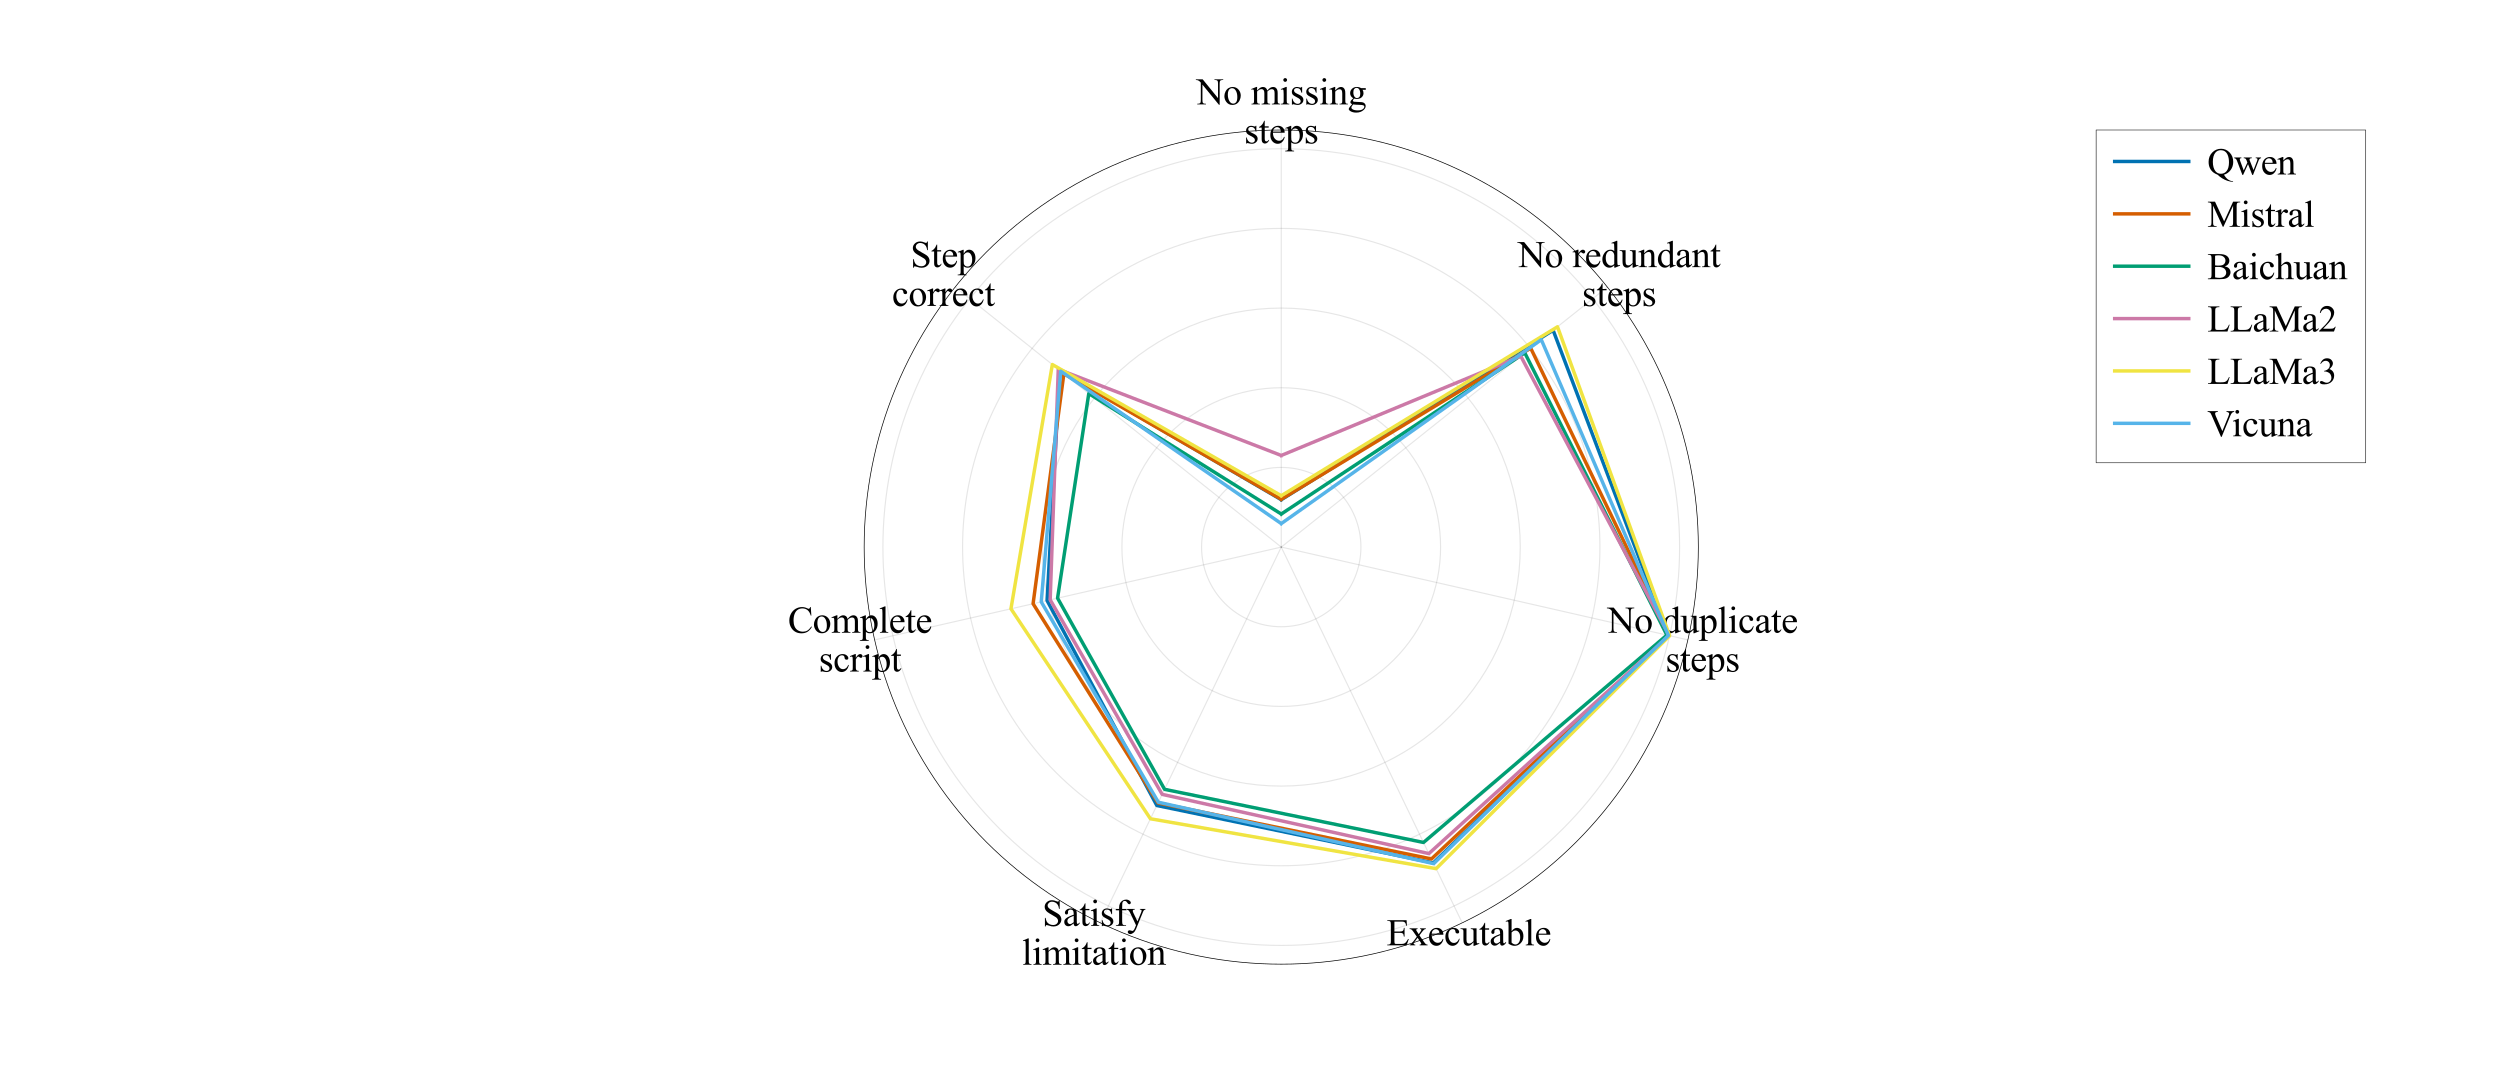 <?xml version="1.0" encoding="utf-8" standalone="no"?>
<!DOCTYPE svg PUBLIC "-//W3C//DTD SVG 1.1//EN"
  "http://www.w3.org/Graphics/SVG/1.1/DTD/svg11.dtd">
<svg height="936pt" version="1.1" viewBox="0 0 2160 936" width="2160pt" xmlns="http://www.w3.org/2000/svg" xmlns:xlink="http://www.w3.org/1999/xlink">
 <defs>
  <style type="text/css">*{stroke-linecap:butt;stroke-linejoin:round;}</style>
 </defs>
 <g id="figure_1">
  <g id="patch_1">
   <path d="M 0 936 
L 2160 936 
L 2160 0 
L 0 0 
z
" style="fill:#ffffff;"/>
  </g>
  <g id="axes_1">
   <g id="patch_2">
    <path d="M 1467.36 472.68 
C 1467.36 425.358 1458.039 378.496 1439.929 334.776 
C 1421.82 291.056 1395.275 251.329 1361.813 217.867 
C 1328.351 184.405 1288.624 157.86 1244.904 139.751 
C 1201.184 121.641 1154.322 112.32 1107 112.32 
C 1059.678 112.32 1012.816 121.641 969.096 139.751 
C 925.376 157.86 885.649 184.405 852.187 217.867 
C 818.725 251.329 792.18 291.056 774.071 334.776 
C 755.961 378.496 746.64 425.358 746.64 472.68 
C 746.64 520.002 755.961 566.864 774.071 610.584 
C 792.18 654.304 818.725 694.031 852.187 727.493 
C 885.649 760.955 925.376 787.5 969.096 805.609 
C 1012.816 823.719 1059.678 833.04 1107 833.04 
C 1154.322 833.04 1201.184 823.719 1244.904 805.609 
C 1288.624 787.5 1328.351 760.955 1361.813 727.493 
C 1395.275 694.031 1421.82 654.304 1439.929 610.584 
C 1458.039 566.864 1467.36 520.002 1467.36 472.68 
M 1107 472.68 
C 1107 472.68 1107 472.68 1107 472.68 
C 1107 472.68 1107 472.68 1107 472.68 
C 1107 472.68 1107 472.68 1107 472.68 
C 1107 472.68 1107 472.68 1107 472.68 
C 1107 472.68 1107 472.68 1107 472.68 
C 1107 472.68 1107 472.68 1107 472.68 
C 1107 472.68 1107 472.68 1107 472.68 
C 1107 472.68 1107 472.68 1107 472.68 
C 1107 472.68 1107 472.68 1107 472.68 
C 1107 472.68 1107 472.68 1107 472.68 
C 1107 472.68 1107 472.68 1107 472.68 
C 1107 472.68 1107 472.68 1107 472.68 
C 1107 472.68 1107 472.68 1107 472.68 
C 1107 472.68 1107 472.68 1107 472.68 
C 1107 472.68 1107 472.68 1107 472.68 
C 1107 472.68 1107 472.68 1107 472.68 
M 1467.36 472.68 
z
" style="fill:#ffffff;"/>
   </g>
   <g id="matplotlib.axis_1">
    <g id="xtick_1">
     <g id="line2d_1">
      <path clip-path="url(#p779f20e48f)" d="M 1107 472.68 
L 1107 112.32 
" style="fill:none;stroke:#000000;stroke-linecap:square;stroke-opacity:0.1;"/>
     </g>
     <g id="text_1">
      <!-- No missing -->
      <g transform="translate(1033.655 90.223)scale(0.32 -0.32)">
       <defs>
        <path d="M -84 4238 
L 1066 4238 
L 3656 1059 
L 3656 3503 
Q 3656 3894 3569 3991 
Q 3453 4122 3203 4122 
L 3056 4122 
L 3056 4238 
L 4531 4238 
L 4531 4122 
L 4381 4122 
Q 4113 4122 4000 3959 
Q 3931 3859 3931 3503 
L 3931 -69 
L 3819 -69 
L 1025 3344 
L 1025 734 
Q 1025 344 1109 247 
Q 1228 116 1475 116 
L 1625 116 
L 1625 0 
L 150 0 
L 150 116 
L 297 116 
Q 569 116 681 278 
Q 750 378 750 734 
L 750 3681 
Q 566 3897 470 3965 
Q 375 4034 191 4094 
Q 100 4122 -84 4122 
L -84 4238 
z
" id="TimesNewRomanPSMT-4e" transform="scale(0.016)"/>
        <path d="M 1600 2947 
Q 2250 2947 2644 2453 
Q 2978 2031 2978 1484 
Q 2978 1100 2793 706 
Q 2609 313 2286 112 
Q 1963 -88 1566 -88 
Q 919 -88 538 428 
Q 216 863 216 1403 
Q 216 1797 411 2186 
Q 606 2575 925 2761 
Q 1244 2947 1600 2947 
z
M 1503 2744 
Q 1338 2744 1170 2645 
Q 1003 2547 900 2300 
Q 797 2053 797 1666 
Q 797 1041 1045 587 
Q 1294 134 1700 134 
Q 2003 134 2200 384 
Q 2397 634 2397 1244 
Q 2397 2006 2069 2444 
Q 1847 2744 1503 2744 
z
" id="TimesNewRomanPSMT-6f" transform="scale(0.016)"/>
        <path id="TimesNewRomanPSMT-20" transform="scale(0.016)"/>
        <path d="M 1050 2338 
Q 1363 2650 1419 2697 
Q 1559 2816 1721 2881 
Q 1884 2947 2044 2947 
Q 2313 2947 2506 2790 
Q 2700 2634 2766 2338 
Q 3088 2713 3309 2830 
Q 3531 2947 3766 2947 
Q 3994 2947 4170 2830 
Q 4347 2713 4450 2447 
Q 4519 2266 4519 1878 
L 4519 647 
Q 4519 378 4559 278 
Q 4591 209 4675 161 
Q 4759 113 4950 113 
L 4950 0 
L 3538 0 
L 3538 113 
L 3597 113 
Q 3781 113 3884 184 
Q 3956 234 3988 344 
Q 4000 397 4000 647 
L 4000 1878 
Q 4000 2228 3916 2372 
Q 3794 2572 3525 2572 
Q 3359 2572 3192 2489 
Q 3025 2406 2788 2181 
L 2781 2147 
L 2788 2013 
L 2788 647 
Q 2788 353 2820 281 
Q 2853 209 2943 161 
Q 3034 113 3253 113 
L 3253 0 
L 1806 0 
L 1806 113 
Q 2044 113 2133 169 
Q 2222 225 2256 338 
Q 2272 391 2272 647 
L 2272 1878 
Q 2272 2228 2169 2381 
Q 2031 2581 1784 2581 
Q 1616 2581 1450 2491 
Q 1191 2353 1050 2181 
L 1050 647 
Q 1050 366 1089 281 
Q 1128 197 1204 155 
Q 1281 113 1516 113 
L 1516 0 
L 100 0 
L 100 113 
Q 297 113 375 155 
Q 453 197 493 289 
Q 534 381 534 647 
L 534 1741 
Q 534 2213 506 2350 
Q 484 2453 437 2492 
Q 391 2531 309 2531 
Q 222 2531 100 2484 
L 53 2597 
L 916 2947 
L 1050 2947 
L 1050 2338 
z
" id="TimesNewRomanPSMT-6d" transform="scale(0.016)"/>
        <path d="M 928 4444 
Q 1059 4444 1151 4351 
Q 1244 4259 1244 4128 
Q 1244 3997 1151 3903 
Q 1059 3809 928 3809 
Q 797 3809 703 3903 
Q 609 3997 609 4128 
Q 609 4259 701 4351 
Q 794 4444 928 4444 
z
M 1188 2947 
L 1188 647 
Q 1188 378 1227 289 
Q 1266 200 1342 156 
Q 1419 113 1622 113 
L 1622 0 
L 231 0 
L 231 113 
Q 441 113 512 153 
Q 584 194 626 287 
Q 669 381 669 647 
L 669 1750 
Q 669 2216 641 2353 
Q 619 2453 572 2492 
Q 525 2531 444 2531 
Q 356 2531 231 2484 
L 188 2597 
L 1050 2947 
L 1188 2947 
z
" id="TimesNewRomanPSMT-69" transform="scale(0.016)"/>
        <path d="M 2050 2947 
L 2050 1972 
L 1947 1972 
Q 1828 2431 1642 2597 
Q 1456 2763 1169 2763 
Q 950 2763 815 2647 
Q 681 2531 681 2391 
Q 681 2216 781 2091 
Q 878 1963 1175 1819 
L 1631 1597 
Q 2266 1288 2266 781 
Q 2266 391 1970 151 
Q 1675 -88 1309 -88 
Q 1047 -88 709 6 
Q 606 38 541 38 
Q 469 38 428 -44 
L 325 -44 
L 325 978 
L 428 978 
Q 516 541 762 319 
Q 1009 97 1316 97 
Q 1531 97 1667 223 
Q 1803 350 1803 528 
Q 1803 744 1651 891 
Q 1500 1038 1047 1263 
Q 594 1488 453 1669 
Q 313 1847 313 2119 
Q 313 2472 555 2709 
Q 797 2947 1181 2947 
Q 1350 2947 1591 2875 
Q 1750 2828 1803 2828 
Q 1853 2828 1881 2850 
Q 1909 2872 1947 2947 
L 2050 2947 
z
" id="TimesNewRomanPSMT-73" transform="scale(0.016)"/>
        <path d="M 1034 2341 
Q 1538 2947 1994 2947 
Q 2228 2947 2397 2830 
Q 2566 2713 2666 2444 
Q 2734 2256 2734 1869 
L 2734 647 
Q 2734 375 2778 278 
Q 2813 200 2889 156 
Q 2966 113 3172 113 
L 3172 0 
L 1756 0 
L 1756 113 
L 1816 113 
Q 2016 113 2095 173 
Q 2175 234 2206 353 
Q 2219 400 2219 647 
L 2219 1819 
Q 2219 2209 2117 2386 
Q 2016 2563 1775 2563 
Q 1403 2563 1034 2156 
L 1034 647 
Q 1034 356 1069 288 
Q 1113 197 1189 155 
Q 1266 113 1500 113 
L 1500 0 
L 84 0 
L 84 113 
L 147 113 
Q 366 113 442 223 
Q 519 334 519 647 
L 519 1709 
Q 519 2225 495 2337 
Q 472 2450 423 2490 
Q 375 2531 294 2531 
Q 206 2531 84 2484 
L 38 2597 
L 900 2947 
L 1034 2947 
L 1034 2341 
z
" id="TimesNewRomanPSMT-6e" transform="scale(0.016)"/>
        <path d="M 966 1044 
Q 703 1172 562 1401 
Q 422 1631 422 1909 
Q 422 2334 742 2640 
Q 1063 2947 1563 2947 
Q 1972 2947 2272 2747 
L 2878 2747 
Q 3013 2747 3034 2739 
Q 3056 2731 3066 2713 
Q 3084 2684 3084 2613 
Q 3084 2531 3069 2500 
Q 3059 2484 3036 2475 
Q 3013 2466 2878 2466 
L 2506 2466 
Q 2681 2241 2681 1891 
Q 2681 1491 2375 1206 
Q 2069 922 1553 922 
Q 1341 922 1119 984 
Q 981 866 932 777 
Q 884 688 884 625 
Q 884 572 936 522 
Q 988 472 1138 450 
Q 1225 438 1575 428 
Q 2219 413 2409 384 
Q 2700 344 2873 169 
Q 3047 -6 3047 -263 
Q 3047 -616 2716 -925 
Q 2228 -1381 1444 -1381 
Q 841 -1381 425 -1109 
Q 191 -953 191 -784 
Q 191 -709 225 -634 
Q 278 -519 444 -313 
Q 466 -284 763 25 
Q 600 122 533 198 
Q 466 275 466 372 
Q 466 481 555 628 
Q 644 775 966 1044 
z
M 1509 2797 
Q 1278 2797 1122 2612 
Q 966 2428 966 2047 
Q 966 1553 1178 1281 
Q 1341 1075 1591 1075 
Q 1828 1075 1981 1253 
Q 2134 1431 2134 1813 
Q 2134 2309 1919 2591 
Q 1759 2797 1509 2797 
z
M 934 0 
Q 788 -159 713 -296 
Q 638 -434 638 -550 
Q 638 -700 819 -813 
Q 1131 -1006 1722 -1006 
Q 2284 -1006 2551 -807 
Q 2819 -609 2819 -384 
Q 2819 -222 2659 -153 
Q 2497 -84 2016 -72 
Q 1313 -53 934 0 
z
" id="TimesNewRomanPSMT-67" transform="scale(0.016)"/>
       </defs>
       <use xlink:href="#TimesNewRomanPSMT-4e"/>
       <use x="72.217" xlink:href="#TimesNewRomanPSMT-6f"/>
       <use x="122.217" xlink:href="#TimesNewRomanPSMT-20"/>
       <use x="147.217" xlink:href="#TimesNewRomanPSMT-6d"/>
       <use x="225" xlink:href="#TimesNewRomanPSMT-69"/>
       <use x="252.783" xlink:href="#TimesNewRomanPSMT-73"/>
       <use x="291.699" xlink:href="#TimesNewRomanPSMT-73"/>
       <use x="330.615" xlink:href="#TimesNewRomanPSMT-69"/>
       <use x="358.398" xlink:href="#TimesNewRomanPSMT-6e"/>
       <use x="408.398" xlink:href="#TimesNewRomanPSMT-67"/>
      </g>
      <!-- steps -->
      <g transform="translate(1074.997 123.792)scale(0.32 -0.32)">
       <defs>
        <path d="M 1031 3803 
L 1031 2863 
L 1700 2863 
L 1700 2644 
L 1031 2644 
L 1031 788 
Q 1031 509 1111 412 
Q 1191 316 1316 316 
Q 1419 316 1516 380 
Q 1613 444 1666 569 
L 1788 569 
Q 1678 263 1478 108 
Q 1278 -47 1066 -47 
Q 922 -47 784 33 
Q 647 113 581 261 
Q 516 409 516 719 
L 516 2644 
L 63 2644 
L 63 2747 
Q 234 2816 414 2980 
Q 594 3144 734 3369 
Q 806 3488 934 3803 
L 1031 3803 
z
" id="TimesNewRomanPSMT-74" transform="scale(0.016)"/>
        <path d="M 681 1784 
Q 678 1147 991 784 
Q 1303 422 1725 422 
Q 2006 422 2214 576 
Q 2422 731 2563 1106 
L 2659 1044 
Q 2594 616 2278 264 
Q 1963 -88 1488 -88 
Q 972 -88 605 314 
Q 238 716 238 1394 
Q 238 2128 614 2539 
Q 991 2950 1559 2950 
Q 2041 2950 2350 2633 
Q 2659 2316 2659 1784 
L 681 1784 
z
M 681 1966 
L 2006 1966 
Q 1991 2241 1941 2353 
Q 1863 2528 1708 2628 
Q 1553 2728 1384 2728 
Q 1125 2728 920 2526 
Q 716 2325 681 1966 
z
" id="TimesNewRomanPSMT-65" transform="scale(0.016)"/>
        <path d="M -6 2578 
L 875 2934 
L 994 2934 
L 994 2266 
Q 1216 2644 1439 2795 
Q 1663 2947 1909 2947 
Q 2341 2947 2628 2609 
Q 2981 2197 2981 1534 
Q 2981 794 2556 309 
Q 2206 -88 1675 -88 
Q 1444 -88 1275 -22 
Q 1150 25 994 166 
L 994 -706 
Q 994 -1000 1030 -1079 
Q 1066 -1159 1155 -1206 
Q 1244 -1253 1478 -1253 
L 1478 -1369 
L -22 -1369 
L -22 -1253 
L 56 -1253 
Q 228 -1256 350 -1188 
Q 409 -1153 442 -1076 
Q 475 -1000 475 -688 
L 475 2019 
Q 475 2297 450 2372 
Q 425 2447 370 2484 
Q 316 2522 222 2522 
Q 147 2522 31 2478 
L -6 2578 
z
M 994 2081 
L 994 1013 
Q 994 666 1022 556 
Q 1066 375 1236 237 
Q 1406 100 1666 100 
Q 1978 100 2172 344 
Q 2425 663 2425 1241 
Q 2425 1897 2138 2250 
Q 1938 2494 1663 2494 
Q 1513 2494 1366 2419 
Q 1253 2363 994 2081 
z
" id="TimesNewRomanPSMT-70" transform="scale(0.016)"/>
       </defs>
       <use xlink:href="#TimesNewRomanPSMT-73"/>
       <use x="38.916" xlink:href="#TimesNewRomanPSMT-74"/>
       <use x="66.699" xlink:href="#TimesNewRomanPSMT-65"/>
       <use x="111.084" xlink:href="#TimesNewRomanPSMT-70"/>
       <use x="161.084" xlink:href="#TimesNewRomanPSMT-73"/>
      </g>
     </g>
    </g>
    <g id="xtick_2">
     <g id="line2d_2">
      <path clip-path="url(#p779f20e48f)" d="M 1107 472.68 
L 1388.741 247.999 
" style="fill:none;stroke:#000000;stroke-linecap:square;stroke-opacity:0.1;"/>
     </g>
     <g id="text_2">
      <!-- No redundant -->
      <g transform="translate(1311.372 230.827)scale(0.32 -0.32)">
       <defs>
        <path d="M 1038 2947 
L 1038 2303 
Q 1397 2947 1775 2947 
Q 1947 2947 2059 2842 
Q 2172 2738 2172 2600 
Q 2172 2478 2090 2393 
Q 2009 2309 1897 2309 
Q 1788 2309 1652 2417 
Q 1516 2525 1450 2525 
Q 1394 2525 1328 2463 
Q 1188 2334 1038 2041 
L 1038 669 
Q 1038 431 1097 309 
Q 1138 225 1241 169 
Q 1344 113 1538 113 
L 1538 0 
L 72 0 
L 72 113 
Q 291 113 397 181 
Q 475 231 506 341 
Q 522 394 522 644 
L 522 1753 
Q 522 2253 501 2348 
Q 481 2444 426 2487 
Q 372 2531 291 2531 
Q 194 2531 72 2484 
L 41 2597 
L 906 2947 
L 1038 2947 
z
" id="TimesNewRomanPSMT-72" transform="scale(0.016)"/>
        <path d="M 2222 322 
Q 2013 103 1813 7 
Q 1613 -88 1381 -88 
Q 913 -88 563 304 
Q 213 697 213 1313 
Q 213 1928 600 2439 
Q 988 2950 1597 2950 
Q 1975 2950 2222 2709 
L 2222 3238 
Q 2222 3728 2198 3840 
Q 2175 3953 2125 3993 
Q 2075 4034 2000 4034 
Q 1919 4034 1784 3984 
L 1744 4094 
L 2597 4444 
L 2738 4444 
L 2738 1134 
Q 2738 631 2761 520 
Q 2784 409 2836 365 
Q 2888 322 2956 322 
Q 3041 322 3181 375 
L 3216 266 
L 2366 -88 
L 2222 -88 
L 2222 322 
z
M 2222 541 
L 2222 2016 
Q 2203 2228 2109 2403 
Q 2016 2578 1861 2667 
Q 1706 2756 1559 2756 
Q 1284 2756 1069 2509 
Q 784 2184 784 1559 
Q 784 928 1059 592 
Q 1334 256 1672 256 
Q 1956 256 2222 541 
z
" id="TimesNewRomanPSMT-64" transform="scale(0.016)"/>
        <path d="M 2709 2863 
L 2709 1128 
Q 2709 631 2732 520 
Q 2756 409 2807 365 
Q 2859 322 2928 322 
Q 3025 322 3147 375 
L 3191 266 
L 2334 -88 
L 2194 -88 
L 2194 519 
Q 1825 119 1631 15 
Q 1438 -88 1222 -88 
Q 981 -88 804 51 
Q 628 191 559 409 
Q 491 628 491 1028 
L 491 2306 
Q 491 2509 447 2587 
Q 403 2666 317 2708 
Q 231 2750 6 2747 
L 6 2863 
L 1009 2863 
L 1009 947 
Q 1009 547 1148 422 
Q 1288 297 1484 297 
Q 1619 297 1789 381 
Q 1959 466 2194 703 
L 2194 2325 
Q 2194 2569 2105 2655 
Q 2016 2741 1734 2747 
L 1734 2863 
L 2709 2863 
z
" id="TimesNewRomanPSMT-75" transform="scale(0.016)"/>
        <path d="M 1822 413 
Q 1381 72 1269 19 
Q 1100 -59 909 -59 
Q 613 -59 420 144 
Q 228 347 228 678 
Q 228 888 322 1041 
Q 450 1253 767 1440 
Q 1084 1628 1822 1897 
L 1822 2009 
Q 1822 2438 1686 2597 
Q 1550 2756 1291 2756 
Q 1094 2756 978 2650 
Q 859 2544 859 2406 
L 866 2225 
Q 866 2081 792 2003 
Q 719 1925 600 1925 
Q 484 1925 411 2006 
Q 338 2088 338 2228 
Q 338 2497 613 2722 
Q 888 2947 1384 2947 
Q 1766 2947 2009 2819 
Q 2194 2722 2281 2516 
Q 2338 2381 2338 1966 
L 2338 994 
Q 2338 584 2353 492 
Q 2369 400 2405 369 
Q 2441 338 2488 338 
Q 2538 338 2575 359 
Q 2641 400 2828 588 
L 2828 413 
Q 2478 -56 2159 -56 
Q 2006 -56 1915 50 
Q 1825 156 1822 413 
z
M 1822 616 
L 1822 1706 
Q 1350 1519 1213 1441 
Q 966 1303 859 1153 
Q 753 1003 753 825 
Q 753 600 887 451 
Q 1022 303 1197 303 
Q 1434 303 1822 616 
z
" id="TimesNewRomanPSMT-61" transform="scale(0.016)"/>
       </defs>
       <use xlink:href="#TimesNewRomanPSMT-4e"/>
       <use x="72.217" xlink:href="#TimesNewRomanPSMT-6f"/>
       <use x="122.217" xlink:href="#TimesNewRomanPSMT-20"/>
       <use x="147.217" xlink:href="#TimesNewRomanPSMT-72"/>
       <use x="180.518" xlink:href="#TimesNewRomanPSMT-65"/>
       <use x="224.902" xlink:href="#TimesNewRomanPSMT-64"/>
       <use x="274.902" xlink:href="#TimesNewRomanPSMT-75"/>
       <use x="324.902" xlink:href="#TimesNewRomanPSMT-6e"/>
       <use x="374.902" xlink:href="#TimesNewRomanPSMT-64"/>
       <use x="424.902" xlink:href="#TimesNewRomanPSMT-61"/>
       <use x="469.287" xlink:href="#TimesNewRomanPSMT-6e"/>
       <use x="519.287" xlink:href="#TimesNewRomanPSMT-74"/>
      </g>
      <!-- steps -->
      <g transform="translate(1366.902 264.336)scale(0.32 -0.32)">
       <use xlink:href="#TimesNewRomanPSMT-73"/>
       <use x="38.916" xlink:href="#TimesNewRomanPSMT-74"/>
       <use x="66.699" xlink:href="#TimesNewRomanPSMT-65"/>
       <use x="111.084" xlink:href="#TimesNewRomanPSMT-70"/>
       <use x="161.084" xlink:href="#TimesNewRomanPSMT-73"/>
      </g>
     </g>
    </g>
    <g id="xtick_3">
     <g id="line2d_3">
      <path clip-path="url(#p779f20e48f)" d="M 1107 472.68 
L 1458.325 552.868 
" style="fill:none;stroke:#000000;stroke-linecap:square;stroke-opacity:0.1;"/>
     </g>
     <g id="text_3">
      <!-- No duplicate -->
      <g transform="translate(1388.802 546.693)scale(0.32 -0.32)">
       <defs>
        <path d="M 1184 4444 
L 1184 647 
Q 1184 378 1223 290 
Q 1263 203 1344 158 
Q 1425 113 1647 113 
L 1647 0 
L 244 0 
L 244 113 
Q 441 113 512 153 
Q 584 194 625 287 
Q 666 381 666 647 
L 666 3247 
Q 666 3731 644 3842 
Q 622 3953 573 3993 
Q 525 4034 450 4034 
Q 369 4034 244 3984 
L 191 4094 
L 1044 4444 
L 1184 4444 
z
" id="TimesNewRomanPSMT-6c" transform="scale(0.016)"/>
        <path d="M 2631 1088 
Q 2516 522 2178 217 
Q 1841 -88 1431 -88 
Q 944 -88 581 321 
Q 219 731 219 1428 
Q 219 2103 620 2525 
Q 1022 2947 1584 2947 
Q 2006 2947 2278 2723 
Q 2550 2500 2550 2259 
Q 2550 2141 2473 2067 
Q 2397 1994 2259 1994 
Q 2075 1994 1981 2113 
Q 1928 2178 1911 2362 
Q 1894 2547 1784 2644 
Q 1675 2738 1481 2738 
Q 1169 2738 978 2506 
Q 725 2200 725 1697 
Q 725 1184 976 792 
Q 1228 400 1656 400 
Q 1963 400 2206 609 
Q 2378 753 2541 1131 
L 2631 1088 
z
" id="TimesNewRomanPSMT-63" transform="scale(0.016)"/>
       </defs>
       <use xlink:href="#TimesNewRomanPSMT-4e"/>
       <use x="72.217" xlink:href="#TimesNewRomanPSMT-6f"/>
       <use x="122.217" xlink:href="#TimesNewRomanPSMT-20"/>
       <use x="147.217" xlink:href="#TimesNewRomanPSMT-64"/>
       <use x="197.217" xlink:href="#TimesNewRomanPSMT-75"/>
       <use x="247.217" xlink:href="#TimesNewRomanPSMT-70"/>
       <use x="297.217" xlink:href="#TimesNewRomanPSMT-6c"/>
       <use x="325" xlink:href="#TimesNewRomanPSMT-69"/>
       <use x="352.783" xlink:href="#TimesNewRomanPSMT-63"/>
       <use x="397.168" xlink:href="#TimesNewRomanPSMT-61"/>
       <use x="441.553" xlink:href="#TimesNewRomanPSMT-74"/>
       <use x="469.336" xlink:href="#TimesNewRomanPSMT-65"/>
      </g>
      <!-- steps -->
      <g transform="translate(1438.997 580.202)scale(0.32 -0.32)">
       <use xlink:href="#TimesNewRomanPSMT-73"/>
       <use x="38.916" xlink:href="#TimesNewRomanPSMT-74"/>
       <use x="66.699" xlink:href="#TimesNewRomanPSMT-65"/>
       <use x="111.084" xlink:href="#TimesNewRomanPSMT-70"/>
       <use x="161.084" xlink:href="#TimesNewRomanPSMT-73"/>
      </g>
     </g>
    </g>
    <g id="xtick_4">
     <g id="line2d_4">
      <path clip-path="url(#p779f20e48f)" d="M 1107 472.68 
L 1263.354 797.353 
" style="fill:none;stroke:#000000;stroke-linecap:square;stroke-opacity:0.1;"/>
     </g>
     <g id="text_4">
      <!-- Executable -->
      <g transform="translate(1197.922 816.753)scale(0.32 -0.32)">
       <defs>
        <path d="M 1338 4006 
L 1338 2331 
L 2269 2331 
Q 2631 2331 2753 2441 
Q 2916 2584 2934 2947 
L 3050 2947 
L 3050 1472 
L 2934 1472 
Q 2891 1781 2847 1869 
Q 2791 1978 2662 2040 
Q 2534 2103 2269 2103 
L 1338 2103 
L 1338 706 
Q 1338 425 1363 364 
Q 1388 303 1450 267 
Q 1513 231 1688 231 
L 2406 231 
Q 2766 231 2928 281 
Q 3091 331 3241 478 
Q 3434 672 3638 1063 
L 3763 1063 
L 3397 0 
L 131 0 
L 131 116 
L 281 116 
Q 431 116 566 188 
Q 666 238 702 338 
Q 738 438 738 747 
L 738 3500 
Q 738 3903 656 3997 
Q 544 4122 281 4122 
L 131 4122 
L 131 4238 
L 3397 4238 
L 3444 3309 
L 3322 3309 
Q 3256 3644 3176 3769 
Q 3097 3894 2941 3959 
Q 2816 4006 2500 4006 
L 1338 4006 
z
" id="TimesNewRomanPSMT-45" transform="scale(0.016)"/>
        <path d="M 84 2863 
L 1431 2863 
L 1431 2747 
Q 1303 2747 1251 2703 
Q 1200 2659 1200 2588 
Q 1200 2513 1309 2356 
Q 1344 2306 1413 2200 
L 1616 1875 
L 1850 2200 
Q 2075 2509 2075 2591 
Q 2075 2656 2022 2701 
Q 1969 2747 1850 2747 
L 1850 2863 
L 2819 2863 
L 2819 2747 
Q 2666 2738 2553 2663 
Q 2400 2556 2134 2200 
L 1744 1678 
L 2456 653 
Q 2719 275 2831 198 
Q 2944 122 3122 113 
L 3122 0 
L 1772 0 
L 1772 113 
Q 1913 113 1991 175 
Q 2050 219 2050 291 
Q 2050 363 1850 653 
L 1431 1266 
L 972 653 
Q 759 369 759 316 
Q 759 241 829 180 
Q 900 119 1041 113 
L 1041 0 
L 106 0 
L 106 113 
Q 219 128 303 191 
Q 422 281 703 653 
L 1303 1450 
L 759 2238 
Q 528 2575 401 2661 
Q 275 2747 84 2747 
L 84 2863 
z
" id="TimesNewRomanPSMT-78" transform="scale(0.016)"/>
        <path d="M 984 2369 
Q 1400 2947 1881 2947 
Q 2322 2947 2650 2570 
Q 2978 2194 2978 1541 
Q 2978 778 2472 313 
Q 2038 -88 1503 -88 
Q 1253 -88 995 3 
Q 738 94 469 275 
L 469 3241 
Q 469 3728 445 3840 
Q 422 3953 372 3993 
Q 322 4034 247 4034 
Q 159 4034 28 3984 
L -16 4094 
L 844 4444 
L 984 4444 
L 984 2369 
z
M 984 2169 
L 984 456 
Q 1144 300 1314 220 
Q 1484 141 1663 141 
Q 1947 141 2192 453 
Q 2438 766 2438 1363 
Q 2438 1913 2192 2208 
Q 1947 2503 1634 2503 
Q 1469 2503 1303 2419 
Q 1178 2356 984 2169 
z
" id="TimesNewRomanPSMT-62" transform="scale(0.016)"/>
       </defs>
       <use xlink:href="#TimesNewRomanPSMT-45"/>
       <use x="61.084" xlink:href="#TimesNewRomanPSMT-78"/>
       <use x="111.084" xlink:href="#TimesNewRomanPSMT-65"/>
       <use x="155.469" xlink:href="#TimesNewRomanPSMT-63"/>
       <use x="199.854" xlink:href="#TimesNewRomanPSMT-75"/>
       <use x="249.854" xlink:href="#TimesNewRomanPSMT-74"/>
       <use x="277.637" xlink:href="#TimesNewRomanPSMT-61"/>
       <use x="322.021" xlink:href="#TimesNewRomanPSMT-62"/>
       <use x="372.021" xlink:href="#TimesNewRomanPSMT-6c"/>
       <use x="399.805" xlink:href="#TimesNewRomanPSMT-65"/>
      </g>
     </g>
    </g>
    <g id="xtick_5">
     <g id="line2d_5">
      <path clip-path="url(#p779f20e48f)" d="M 1107 472.68 
L 950.646 797.353 
" style="fill:none;stroke:#000000;stroke-linecap:square;stroke-opacity:0.1;"/>
     </g>
     <g id="text_5">
      <!-- Satisfy -->
      <g transform="translate(900.56 799.969)scale(0.32 -0.32)">
       <defs>
        <path d="M 2934 4334 
L 2934 2869 
L 2819 2869 
Q 2763 3291 2617 3541 
Q 2472 3791 2203 3937 
Q 1934 4084 1647 4084 
Q 1322 4084 1109 3886 
Q 897 3688 897 3434 
Q 897 3241 1031 3081 
Q 1225 2847 1953 2456 
Q 2547 2138 2764 1967 
Q 2981 1797 3098 1565 
Q 3216 1334 3216 1081 
Q 3216 600 2842 251 
Q 2469 -97 1881 -97 
Q 1697 -97 1534 -69 
Q 1438 -53 1133 45 
Q 828 144 747 144 
Q 669 144 623 97 
Q 578 50 556 -97 
L 441 -97 
L 441 1356 
L 556 1356 
Q 638 900 775 673 
Q 913 447 1195 297 
Q 1478 147 1816 147 
Q 2206 147 2432 353 
Q 2659 559 2659 841 
Q 2659 997 2573 1156 
Q 2488 1316 2306 1453 
Q 2184 1547 1640 1851 
Q 1097 2156 867 2337 
Q 638 2519 519 2737 
Q 400 2956 400 3219 
Q 400 3675 750 4004 
Q 1100 4334 1641 4334 
Q 1978 4334 2356 4169 
Q 2531 4091 2603 4091 
Q 2684 4091 2736 4139 
Q 2788 4188 2819 4334 
L 2934 4334 
z
" id="TimesNewRomanPSMT-53" transform="scale(0.016)"/>
        <path d="M 1319 2638 
L 1319 756 
Q 1319 356 1406 250 
Q 1522 113 1716 113 
L 1975 113 
L 1975 0 
L 266 0 
L 266 113 
L 394 113 
Q 519 113 622 175 
Q 725 238 764 344 
Q 803 450 803 756 
L 803 2638 
L 247 2638 
L 247 2863 
L 803 2863 
L 803 3050 
Q 803 3478 940 3775 
Q 1078 4072 1361 4255 
Q 1644 4438 1997 4438 
Q 2325 4438 2600 4225 
Q 2781 4084 2781 3909 
Q 2781 3816 2700 3733 
Q 2619 3650 2525 3650 
Q 2453 3650 2373 3701 
Q 2294 3753 2178 3923 
Q 2063 4094 1966 4153 
Q 1869 4213 1750 4213 
Q 1606 4213 1506 4136 
Q 1406 4059 1362 3898 
Q 1319 3738 1319 3069 
L 1319 2863 
L 2056 2863 
L 2056 2638 
L 1319 2638 
z
" id="TimesNewRomanPSMT-66" transform="scale(0.016)"/>
        <path d="M 38 2863 
L 1372 2863 
L 1372 2747 
L 1306 2747 
Q 1166 2747 1095 2686 
Q 1025 2625 1025 2534 
Q 1025 2413 1128 2197 
L 1825 753 
L 2466 2334 
Q 2519 2463 2519 2588 
Q 2519 2644 2497 2672 
Q 2472 2706 2419 2726 
Q 2366 2747 2231 2747 
L 2231 2863 
L 3163 2863 
L 3163 2747 
Q 3047 2734 2984 2696 
Q 2922 2659 2847 2556 
Q 2819 2513 2741 2316 
L 1575 -541 
Q 1406 -956 1132 -1168 
Q 859 -1381 606 -1381 
Q 422 -1381 303 -1275 
Q 184 -1169 184 -1031 
Q 184 -900 270 -820 
Q 356 -741 506 -741 
Q 609 -741 788 -809 
Q 913 -856 944 -856 
Q 1038 -856 1148 -759 
Q 1259 -663 1372 -384 
L 1575 113 
L 547 2272 
Q 500 2369 397 2513 
Q 319 2622 269 2659 
Q 197 2709 38 2747 
L 38 2863 
z
" id="TimesNewRomanPSMT-79" transform="scale(0.016)"/>
       </defs>
       <use xlink:href="#TimesNewRomanPSMT-53"/>
       <use x="55.615" xlink:href="#TimesNewRomanPSMT-61"/>
       <use x="100" xlink:href="#TimesNewRomanPSMT-74"/>
       <use x="127.783" xlink:href="#TimesNewRomanPSMT-69"/>
       <use x="155.566" xlink:href="#TimesNewRomanPSMT-73"/>
       <use x="194.482" xlink:href="#TimesNewRomanPSMT-66"/>
       <use x="227.783" xlink:href="#TimesNewRomanPSMT-79"/>
      </g>
      <!-- limitation -->
      <g transform="translate(882.788 833.538)scale(0.32 -0.32)">
       <use xlink:href="#TimesNewRomanPSMT-6c"/>
       <use x="27.783" xlink:href="#TimesNewRomanPSMT-69"/>
       <use x="55.566" xlink:href="#TimesNewRomanPSMT-6d"/>
       <use x="133.35" xlink:href="#TimesNewRomanPSMT-69"/>
       <use x="161.133" xlink:href="#TimesNewRomanPSMT-74"/>
       <use x="188.916" xlink:href="#TimesNewRomanPSMT-61"/>
       <use x="233.301" xlink:href="#TimesNewRomanPSMT-74"/>
       <use x="261.084" xlink:href="#TimesNewRomanPSMT-69"/>
       <use x="288.867" xlink:href="#TimesNewRomanPSMT-6f"/>
       <use x="338.867" xlink:href="#TimesNewRomanPSMT-6e"/>
      </g>
     </g>
    </g>
    <g id="xtick_6">
     <g id="line2d_6">
      <path clip-path="url(#p779f20e48f)" d="M 1107 472.68 
L 755.675 552.868 
" style="fill:none;stroke:#000000;stroke-linecap:square;stroke-opacity:0.1;"/>
     </g>
     <g id="text_6">
      <!-- Complete -->
      <g transform="translate(680.788 546.693)scale(0.32 -0.32)">
       <defs>
        <path d="M 3853 4334 
L 3950 2894 
L 3853 2894 
Q 3659 3541 3300 3825 
Q 2941 4109 2438 4109 
Q 2016 4109 1675 3895 
Q 1334 3681 1139 3212 
Q 944 2744 944 2047 
Q 944 1472 1128 1050 
Q 1313 628 1683 403 
Q 2053 178 2528 178 
Q 2941 178 3256 354 
Q 3572 531 3950 1056 
L 4047 994 
Q 3728 428 3303 165 
Q 2878 -97 2294 -97 
Q 1241 -97 663 684 
Q 231 1266 231 2053 
Q 231 2688 515 3219 
Q 800 3750 1298 4042 
Q 1797 4334 2388 4334 
Q 2847 4334 3294 4109 
Q 3425 4041 3481 4041 
Q 3566 4041 3628 4100 
Q 3709 4184 3744 4334 
L 3853 4334 
z
" id="TimesNewRomanPSMT-43" transform="scale(0.016)"/>
       </defs>
       <use xlink:href="#TimesNewRomanPSMT-43"/>
       <use x="66.699" xlink:href="#TimesNewRomanPSMT-6f"/>
       <use x="116.699" xlink:href="#TimesNewRomanPSMT-6d"/>
       <use x="194.482" xlink:href="#TimesNewRomanPSMT-70"/>
       <use x="244.482" xlink:href="#TimesNewRomanPSMT-6c"/>
       <use x="272.266" xlink:href="#TimesNewRomanPSMT-65"/>
       <use x="316.65" xlink:href="#TimesNewRomanPSMT-74"/>
       <use x="344.434" xlink:href="#TimesNewRomanPSMT-65"/>
      </g>
      <!-- script -->
      <g transform="translate(707.453 580.202)scale(0.32 -0.32)">
       <use xlink:href="#TimesNewRomanPSMT-73"/>
       <use x="38.916" xlink:href="#TimesNewRomanPSMT-63"/>
       <use x="83.301" xlink:href="#TimesNewRomanPSMT-72"/>
       <use x="116.602" xlink:href="#TimesNewRomanPSMT-69"/>
       <use x="144.385" xlink:href="#TimesNewRomanPSMT-70"/>
       <use x="194.385" xlink:href="#TimesNewRomanPSMT-74"/>
      </g>
     </g>
    </g>
    <g id="xtick_7">
     <g id="line2d_7">
      <path clip-path="url(#p779f20e48f)" d="M 1107 472.68 
L 825.259 247.999 
" style="fill:none;stroke:#000000;stroke-linecap:square;stroke-opacity:0.1;"/>
     </g>
     <g id="text_7">
      <!-- Step -->
      <g transform="translate(786.65 230.827)scale(0.32 -0.32)">
       <use xlink:href="#TimesNewRomanPSMT-53"/>
       <use x="55.615" xlink:href="#TimesNewRomanPSMT-74"/>
       <use x="83.398" xlink:href="#TimesNewRomanPSMT-65"/>
       <use x="127.783" xlink:href="#TimesNewRomanPSMT-70"/>
      </g>
      <!-- correct -->
      <g transform="translate(770.688 264.336)scale(0.32 -0.32)">
       <use xlink:href="#TimesNewRomanPSMT-63"/>
       <use x="44.385" xlink:href="#TimesNewRomanPSMT-6f"/>
       <use x="94.385" xlink:href="#TimesNewRomanPSMT-72"/>
       <use x="127.686" xlink:href="#TimesNewRomanPSMT-72"/>
       <use x="160.986" xlink:href="#TimesNewRomanPSMT-65"/>
       <use x="205.371" xlink:href="#TimesNewRomanPSMT-63"/>
       <use x="249.756" xlink:href="#TimesNewRomanPSMT-74"/>
      </g>
     </g>
    </g>
    <g id="xtick_8"/>
    <g id="xtick_9"/>
    <g id="xtick_10"/>
    <g id="xtick_11"/>
    <g id="xtick_12"/>
    <g id="xtick_13"/>
    <g id="xtick_14"/>
    <g id="xtick_15"/>
    <g id="xtick_16"/>
    <g id="xtick_17"/>
    <g id="xtick_18"/>
    <g id="xtick_19"/>
    <g id="xtick_20"/>
    <g id="xtick_21"/>
    <g id="xtick_22"/>
    <g id="xtick_23"/>
    <g id="xtick_24"/>
    <g id="xtick_25"/>
    <g id="xtick_26"/>
    <g id="xtick_27"/>
    <g id="xtick_28"/>
    <g id="xtick_29"/>
   </g>
   <g id="matplotlib.axis_2">
    <g id="ytick_1">
     <g id="line2d_8">
      <path clip-path="url(#p779f20e48f)" d="M 1107 403.847 
C 1116.039 403.847 1124.99 405.627 1133.341 409.086 
C 1141.692 412.545 1149.281 417.616 1155.673 424.007 
C 1162.064 430.399 1167.135 437.988 1170.594 446.339 
C 1174.053 454.69 1175.833 463.641 1175.833 472.68 
C 1175.833 481.719 1174.053 490.67 1170.594 499.021 
C 1167.135 507.372 1162.064 514.961 1155.673 521.353 
C 1149.281 527.744 1141.692 532.815 1133.341 536.274 
C 1124.99 539.733 1116.039 541.513 1107 541.513 
C 1097.961 541.513 1089.01 539.733 1080.659 536.274 
C 1072.308 532.815 1064.719 527.744 1058.327 521.353 
C 1051.936 514.961 1046.865 507.372 1043.406 499.021 
C 1039.947 490.67 1038.167 481.719 1038.167 472.68 
C 1038.167 463.641 1039.947 454.69 1043.406 446.339 
C 1046.865 437.988 1051.936 430.399 1058.327 424.007 
C 1064.719 417.616 1072.308 412.545 1080.659 409.086 
C 1089.01 405.627 1097.961 403.847 1107 403.847 
" style="fill:none;stroke:#000000;stroke-linecap:square;stroke-opacity:0.1;"/>
     </g>
    </g>
    <g id="ytick_2">
     <g id="line2d_9">
      <path clip-path="url(#p779f20e48f)" d="M 1107 335.013 
C 1125.078 335.013 1142.981 338.574 1159.683 345.492 
C 1176.385 352.411 1191.562 362.552 1204.345 375.335 
C 1217.128 388.118 1227.269 403.295 1234.188 419.997 
C 1241.106 436.699 1244.667 454.602 1244.667 472.68 
C 1244.667 490.758 1241.106 508.661 1234.188 525.363 
C 1227.269 542.065 1217.128 557.242 1204.345 570.025 
C 1191.562 582.808 1176.385 592.949 1159.683 599.868 
C 1142.981 606.786 1125.078 610.347 1107 610.347 
C 1088.922 610.347 1071.019 606.786 1054.317 599.868 
C 1037.615 592.949 1022.438 582.808 1009.655 570.025 
C 996.872 557.242 986.731 542.065 979.812 525.363 
C 972.894 508.661 969.333 490.758 969.333 472.68 
C 969.333 454.602 972.894 436.699 979.812 419.997 
C 986.731 403.295 996.872 388.118 1009.655 375.335 
C 1022.438 362.552 1037.615 352.411 1054.317 345.492 
C 1071.019 338.574 1088.922 335.013 1107 335.013 
" style="fill:none;stroke:#000000;stroke-linecap:square;stroke-opacity:0.1;"/>
     </g>
    </g>
    <g id="ytick_3">
     <g id="line2d_10">
      <path clip-path="url(#p779f20e48f)" d="M 1107 266.18 
C 1134.117 266.18 1160.971 271.521 1186.024 281.899 
C 1211.077 292.276 1233.843 307.487 1253.018 326.662 
C 1272.193 345.837 1287.404 368.603 1297.781 393.656 
C 1308.159 418.709 1313.5 445.563 1313.5 472.68 
C 1313.5 499.797 1308.159 526.651 1297.781 551.704 
C 1287.404 576.757 1272.193 599.523 1253.018 618.698 
C 1233.843 637.873 1211.077 653.084 1186.024 663.461 
C 1160.971 673.839 1134.117 679.18 1107 679.18 
C 1079.883 679.18 1053.029 673.839 1027.976 663.461 
C 1002.923 653.084 980.157 637.873 960.982 618.698 
C 941.807 599.523 926.596 576.757 916.219 551.704 
C 905.841 526.651 900.5 499.797 900.5 472.68 
C 900.5 445.563 905.841 418.709 916.219 393.656 
C 926.596 368.603 941.807 345.837 960.982 326.662 
C 980.157 307.487 1002.923 292.276 1027.976 281.899 
C 1053.029 271.521 1079.883 266.18 1107 266.18 
" style="fill:none;stroke:#000000;stroke-linecap:square;stroke-opacity:0.1;"/>
     </g>
    </g>
    <g id="ytick_4">
     <g id="line2d_11">
      <path clip-path="url(#p779f20e48f)" d="M 1107 197.346 
C 1143.156 197.346 1178.961 204.468 1212.366 218.305 
C 1245.77 232.141 1276.124 252.423 1301.69 277.99 
C 1327.257 303.556 1347.539 333.91 1361.375 367.314 
C 1375.212 400.719 1382.334 436.524 1382.334 472.68 
C 1382.334 508.836 1375.212 544.641 1361.375 578.046 
C 1347.539 611.45 1327.257 641.804 1301.69 667.37 
C 1276.124 692.937 1245.77 713.219 1212.366 727.055 
C 1178.961 740.892 1143.156 748.014 1107 748.014 
C 1070.844 748.014 1035.039 740.892 1001.634 727.055 
C 968.23 713.219 937.876 692.937 912.31 667.37 
C 886.743 641.804 866.461 611.45 852.625 578.046 
C 838.788 544.641 831.666 508.836 831.666 472.68 
C 831.666 436.524 838.788 400.719 852.625 367.314 
C 866.461 333.91 886.743 303.556 912.31 277.99 
C 937.876 252.423 968.23 232.141 1001.634 218.305 
C 1035.039 204.468 1070.844 197.346 1107 197.346 
" style="fill:none;stroke:#000000;stroke-linecap:square;stroke-opacity:0.1;"/>
     </g>
    </g>
    <g id="ytick_5">
     <g id="line2d_12">
      <path clip-path="url(#p779f20e48f)" d="M 1107 128.513 
C 1152.196 128.513 1196.952 137.416 1238.707 154.711 
C 1280.462 172.007 1318.405 197.359 1350.363 229.317 
C 1382.321 261.275 1407.673 299.218 1424.969 340.973 
C 1442.264 382.728 1451.167 427.484 1451.167 472.68 
C 1451.167 517.876 1442.264 562.632 1424.969 604.387 
C 1407.673 646.142 1382.321 684.085 1350.363 716.043 
C 1318.405 748.001 1280.462 773.353 1238.707 790.649 
C 1196.952 807.944 1152.196 816.847 1107 816.847 
C 1061.804 816.847 1017.048 807.944 975.293 790.649 
C 933.538 773.353 895.595 748.001 863.637 716.043 
C 831.679 684.085 806.327 646.142 789.031 604.387 
C 771.736 562.632 762.833 517.876 762.833 472.68 
C 762.833 427.484 771.736 382.728 789.031 340.973 
C 806.327 299.218 831.679 261.275 863.637 229.317 
C 895.595 197.359 933.538 172.007 975.293 154.711 
C 1017.048 137.416 1061.804 128.513 1107 128.513 
" style="fill:none;stroke:#000000;stroke-linecap:square;stroke-opacity:0.1;"/>
     </g>
    </g>
    <g id="ytick_6"/>
    <g id="ytick_7"/>
    <g id="ytick_8"/>
    <g id="ytick_9"/>
    <g id="ytick_10"/>
    <g id="ytick_11"/>
    <g id="ytick_12"/>
    <g id="ytick_13"/>
    <g id="ytick_14"/>
    <g id="ytick_15"/>
    <g id="ytick_16"/>
    <g id="ytick_17"/>
    <g id="ytick_18"/>
    <g id="ytick_19"/>
    <g id="ytick_20"/>
   </g>
   <g id="line2d_13">
    <path clip-path="url(#p779f20e48f)" d="M 1107 431.724 
L 1341.907 285.348 
L 1441.531 549.035 
L 1238.409 745.554 
L 999.484 695.94 
L 904.671 518.86 
L 915.684 320.11 
L 1107 431.724 
" style="fill:none;stroke:#0072b2;stroke-linecap:square;stroke-width:3;"/>
   </g>
   <g id="line2d_14">
    <path clip-path="url(#p779f20e48f)" d="M 1107 431.38 
L 1322.534 300.798 
L 1442.202 549.188 
L 1236.766 742.143 
L 1000.529 693.77 
L 892.591 521.617 
L 919.182 322.9 
L 1107 431.38 
" style="fill:none;stroke:#d55e00;stroke-linecap:square;stroke-width:3;"/>
   </g>
   <g id="line2d_15">
    <path clip-path="url(#p779f20e48f)" d="M 1107 444.114 
L 1317.421 304.875 
L 1440.189 548.728 
L 1229.897 727.879 
L 1006.203 681.986 
L 913.73 516.793 
L 940.708 340.067 
L 1107 444.114 
" style="fill:none;stroke:#009e73;stroke-linecap:square;stroke-width:3;"/>
   </g>
   <g id="line2d_16">
    <path clip-path="url(#p779f20e48f)" d="M 1107 393.522 
L 1313.923 307.664 
L 1442.202 549.188 
L 1234.526 737.491 
L 1004.113 686.328 
L 907.355 518.248 
L 914.338 319.037 
L 1107 393.522 
" style="fill:none;stroke:#cc79a7;stroke-linecap:square;stroke-width:3;"/>
   </g>
   <g id="line2d_17">
    <path clip-path="url(#p779f20e48f)" d="M 1107 428.282 
L 1345.674 282.343 
L 1442.538 549.264 
L 1240.798 750.515 
L 993.958 707.413 
L 873.466 525.983 
L 909.226 314.96 
L 1107 428.282 
" style="fill:none;stroke:#f0e442;stroke-linecap:square;stroke-width:3;"/>
   </g>
   <g id="line2d_18">
    <path clip-path="url(#p779f20e48f)" d="M 1107 452.374 
L 1331.682 293.502 
L 1441.531 549.035 
L 1238.708 746.174 
L 1000.827 693.15 
L 899.638 520.009 
L 916.491 320.754 
L 1107 452.374 
" style="fill:none;stroke:#56b4e9;stroke-linecap:square;stroke-width:3;"/>
   </g>
   <g id="patch_3">
    <path d="M 1107 112.32 
C 1059.678 112.32 1012.816 121.641 969.096 139.751 
C 925.376 157.86 885.649 184.405 852.187 217.867 
C 818.725 251.329 792.18 291.056 774.071 334.776 
C 755.961 378.496 746.64 425.358 746.64 472.68 
C 746.64 520.002 755.961 566.864 774.071 610.584 
C 792.18 654.304 818.725 694.031 852.187 727.493 
C 885.649 760.955 925.376 787.5 969.096 805.609 
C 1012.816 823.719 1059.678 833.04 1107 833.04 
C 1154.322 833.04 1201.184 823.719 1244.904 805.609 
C 1288.624 787.5 1328.351 760.955 1361.813 727.493 
C 1395.275 694.031 1421.82 654.304 1439.929 610.584 
C 1458.039 566.864 1467.36 520.002 1467.36 472.68 
C 1467.36 425.358 1458.039 378.496 1439.929 334.776 
C 1421.82 291.056 1395.275 251.329 1361.813 217.867 
C 1328.351 184.405 1288.624 157.86 1244.904 139.751 
C 1201.184 121.641 1154.322 112.32 1107 112.32 
" style="fill:none;stroke:#000000;stroke-linecap:square;stroke-linejoin:miter;stroke-width:0.6;"/>
   </g>
   <g id="legend_1">
    <g id="patch_4">
     <path d="M 1811.086 399.79 
L 2043.936 399.79 
L 2043.936 112.32 
L 1811.086 112.32 
z
" style="fill:#ffffff;opacity:0.8;stroke:#000000;stroke-linejoin:miter;stroke-width:0.6;"/>
    </g>
    <g id="line2d_19">
     <path d="M 1827.086 139.52 
L 1891.086 139.52 
" style="fill:none;stroke:#0072b2;stroke-linecap:square;stroke-width:3;"/>
    </g>
    <g id="line2d_20"/>
    <g id="text_8">
     <!-- Qwen -->
     <g transform="translate(1907.086 150.72)scale(0.32 -0.32)">
      <defs>
       <path d="M 2819 -47 
Q 3138 -597 3508 -856 
Q 3878 -1116 4350 -1153 
L 4350 -1253 
Q 3919 -1238 3428 -1080 
Q 2938 -922 2498 -642 
Q 2059 -363 1741 -47 
Q 1291 134 1028 338 
Q 647 641 436 1083 
Q 225 1525 225 2128 
Q 225 3078 840 3706 
Q 1456 4334 2331 4334 
Q 3163 4334 3770 3704 
Q 4378 3075 4378 2116 
Q 4378 1338 3945 750 
Q 3513 163 2819 -47 
z
M 2294 4094 
Q 1725 4094 1378 3688 
Q 941 3178 941 2128 
Q 941 1100 1384 544 
Q 1728 116 2294 116 
Q 2881 116 3241 544 
Q 3663 1050 3663 2038 
Q 3663 2797 3431 3316 
Q 3253 3716 2958 3905 
Q 2663 4094 2294 4094 
z
" id="TimesNewRomanPSMT-51" transform="scale(0.016)"/>
       <path d="M 41 2863 
L 1241 2863 
L 1241 2747 
Q 1075 2734 1023 2687 
Q 972 2641 972 2553 
Q 972 2456 1025 2319 
L 1638 672 
L 2253 2013 
L 2091 2434 
Q 2016 2622 1894 2694 
Q 1825 2738 1638 2747 
L 1638 2863 
L 3000 2863 
L 3000 2747 
Q 2775 2738 2681 2666 
Q 2619 2616 2619 2506 
Q 2619 2444 2644 2378 
L 3294 734 
L 3897 2319 
Q 3959 2488 3959 2588 
Q 3959 2647 3898 2694 
Q 3838 2741 3659 2747 
L 3659 2863 
L 4563 2863 
L 4563 2747 
Q 4291 2706 4163 2378 
L 3206 -88 
L 3078 -88 
L 2363 1741 
L 1528 -88 
L 1413 -88 
L 494 2319 
Q 403 2547 315 2626 
Q 228 2706 41 2747 
L 41 2863 
z
" id="TimesNewRomanPSMT-77" transform="scale(0.016)"/>
      </defs>
      <use xlink:href="#TimesNewRomanPSMT-51"/>
      <use x="72.217" xlink:href="#TimesNewRomanPSMT-77"/>
      <use x="144.434" xlink:href="#TimesNewRomanPSMT-65"/>
      <use x="188.818" xlink:href="#TimesNewRomanPSMT-6e"/>
     </g>
    </g>
    <g id="line2d_21">
     <path d="M 1827.086 184.765 
L 1891.086 184.765 
" style="fill:none;stroke:#d55e00;stroke-linecap:square;stroke-width:3;"/>
    </g>
    <g id="line2d_22"/>
    <g id="text_9">
     <!-- Mistral -->
     <g transform="translate(1907.086 195.965)scale(0.32 -0.32)">
      <defs>
       <path d="M 2619 0 
L 981 3566 
L 981 734 
Q 981 344 1066 247 
Q 1181 116 1431 116 
L 1581 116 
L 1581 0 
L 106 0 
L 106 116 
L 256 116 
Q 525 116 638 278 
Q 706 378 706 734 
L 706 3503 
Q 706 3784 644 3909 
Q 600 4000 483 4061 
Q 366 4122 106 4122 
L 106 4238 
L 1306 4238 
L 2844 922 
L 4356 4238 
L 5556 4238 
L 5556 4122 
L 5409 4122 
Q 5138 4122 5025 3959 
Q 4956 3859 4956 3503 
L 4956 734 
Q 4956 344 5044 247 
Q 5159 116 5409 116 
L 5556 116 
L 5556 0 
L 3756 0 
L 3756 116 
L 3906 116 
Q 4178 116 4288 278 
Q 4356 378 4356 734 
L 4356 3566 
L 2722 0 
L 2619 0 
z
" id="TimesNewRomanPSMT-4d" transform="scale(0.016)"/>
      </defs>
      <use xlink:href="#TimesNewRomanPSMT-4d"/>
      <use x="88.916" xlink:href="#TimesNewRomanPSMT-69"/>
      <use x="116.699" xlink:href="#TimesNewRomanPSMT-73"/>
      <use x="155.615" xlink:href="#TimesNewRomanPSMT-74"/>
      <use x="183.398" xlink:href="#TimesNewRomanPSMT-72"/>
      <use x="216.699" xlink:href="#TimesNewRomanPSMT-61"/>
      <use x="261.084" xlink:href="#TimesNewRomanPSMT-6c"/>
     </g>
    </g>
    <g id="line2d_23">
     <path d="M 1827.086 230.01 
L 1891.086 230.01 
" style="fill:none;stroke:#009e73;stroke-linecap:square;stroke-width:3;"/>
    </g>
    <g id="line2d_24"/>
    <g id="text_10">
     <!-- Baichuan -->
     <g transform="translate(1907.086 241.21)scale(0.32 -0.32)">
      <defs>
       <path d="M 2956 2163 
Q 3397 2069 3616 1863 
Q 3919 1575 3919 1159 
Q 3919 844 3719 555 
Q 3519 266 3170 133 
Q 2822 0 2106 0 
L 106 0 
L 106 116 
L 266 116 
Q 531 116 647 284 
Q 719 394 719 750 
L 719 3488 
Q 719 3881 628 3984 
Q 506 4122 266 4122 
L 106 4122 
L 106 4238 
L 1938 4238 
Q 2450 4238 2759 4163 
Q 3228 4050 3475 3764 
Q 3722 3478 3722 3106 
Q 3722 2788 3528 2536 
Q 3334 2284 2956 2163 
z
M 1319 2331 
Q 1434 2309 1582 2298 
Q 1731 2288 1909 2288 
Q 2366 2288 2595 2386 
Q 2825 2484 2947 2687 
Q 3069 2891 3069 3131 
Q 3069 3503 2766 3765 
Q 2463 4028 1881 4028 
Q 1569 4028 1319 3959 
L 1319 2331 
z
M 1319 306 
Q 1681 222 2034 222 
Q 2600 222 2897 476 
Q 3194 731 3194 1106 
Q 3194 1353 3059 1581 
Q 2925 1809 2622 1940 
Q 2319 2072 1872 2072 
Q 1678 2072 1540 2065 
Q 1403 2059 1319 2044 
L 1319 306 
z
" id="TimesNewRomanPSMT-42" transform="scale(0.016)"/>
       <path d="M 1041 4444 
L 1041 2350 
Q 1388 2731 1591 2839 
Q 1794 2947 1997 2947 
Q 2241 2947 2416 2812 
Q 2591 2678 2675 2391 
Q 2734 2191 2734 1659 
L 2734 647 
Q 2734 375 2778 275 
Q 2809 200 2884 156 
Q 2959 113 3159 113 
L 3159 0 
L 1753 0 
L 1753 113 
L 1819 113 
Q 2019 113 2097 173 
Q 2175 234 2206 353 
Q 2216 403 2216 647 
L 2216 1659 
Q 2216 2128 2167 2275 
Q 2119 2422 2012 2495 
Q 1906 2569 1756 2569 
Q 1603 2569 1437 2487 
Q 1272 2406 1041 2159 
L 1041 647 
Q 1041 353 1073 281 
Q 1106 209 1195 161 
Q 1284 113 1503 113 
L 1503 0 
L 84 0 
L 84 113 
Q 275 113 384 172 
Q 447 203 484 290 
Q 522 378 522 647 
L 522 3238 
Q 522 3728 498 3840 
Q 475 3953 426 3993 
Q 378 4034 297 4034 
Q 231 4034 84 3984 
L 41 4094 
L 897 4444 
L 1041 4444 
z
" id="TimesNewRomanPSMT-68" transform="scale(0.016)"/>
      </defs>
      <use xlink:href="#TimesNewRomanPSMT-42"/>
      <use x="66.699" xlink:href="#TimesNewRomanPSMT-61"/>
      <use x="111.084" xlink:href="#TimesNewRomanPSMT-69"/>
      <use x="138.867" xlink:href="#TimesNewRomanPSMT-63"/>
      <use x="183.252" xlink:href="#TimesNewRomanPSMT-68"/>
      <use x="233.252" xlink:href="#TimesNewRomanPSMT-75"/>
      <use x="283.252" xlink:href="#TimesNewRomanPSMT-61"/>
      <use x="327.637" xlink:href="#TimesNewRomanPSMT-6e"/>
     </g>
    </g>
    <g id="line2d_25">
     <path d="M 1827.086 275.255 
L 1891.086 275.255 
" style="fill:none;stroke:#cc79a7;stroke-linecap:square;stroke-width:3;"/>
    </g>
    <g id="line2d_26"/>
    <g id="text_11">
     <!-- LLaMa2 -->
     <g transform="translate(1907.086 286.455)scale(0.32 -0.32)">
      <defs>
       <path d="M 3669 1172 
L 3772 1150 
L 3409 0 
L 128 0 
L 128 116 
L 288 116 
Q 556 116 672 291 
Q 738 391 738 753 
L 738 3488 
Q 738 3884 650 3984 
Q 528 4122 288 4122 
L 128 4122 
L 128 4238 
L 2047 4238 
L 2047 4122 
Q 1709 4125 1573 4059 
Q 1438 3994 1388 3894 
Q 1338 3794 1338 3416 
L 1338 753 
Q 1338 494 1388 397 
Q 1425 331 1503 300 
Q 1581 269 1991 269 
L 2300 269 
Q 2788 269 2984 341 
Q 3181 413 3343 595 
Q 3506 778 3669 1172 
z
" id="TimesNewRomanPSMT-4c" transform="scale(0.016)"/>
       <path d="M 2934 816 
L 2638 0 
L 138 0 
L 138 116 
Q 1241 1122 1691 1759 
Q 2141 2397 2141 2925 
Q 2141 3328 1894 3587 
Q 1647 3847 1303 3847 
Q 991 3847 742 3664 
Q 494 3481 375 3128 
L 259 3128 
Q 338 3706 661 4015 
Q 984 4325 1469 4325 
Q 1984 4325 2329 3994 
Q 2675 3663 2675 3213 
Q 2675 2891 2525 2569 
Q 2294 2063 1775 1497 
Q 997 647 803 472 
L 1909 472 
Q 2247 472 2383 497 
Q 2519 522 2628 598 
Q 2738 675 2819 816 
L 2934 816 
z
" id="TimesNewRomanPSMT-32" transform="scale(0.016)"/>
      </defs>
      <use xlink:href="#TimesNewRomanPSMT-4c"/>
      <use x="61.084" xlink:href="#TimesNewRomanPSMT-4c"/>
      <use x="122.168" xlink:href="#TimesNewRomanPSMT-61"/>
      <use x="166.553" xlink:href="#TimesNewRomanPSMT-4d"/>
      <use x="255.469" xlink:href="#TimesNewRomanPSMT-61"/>
      <use x="299.854" xlink:href="#TimesNewRomanPSMT-32"/>
     </g>
    </g>
    <g id="line2d_27">
     <path d="M 1827.086 320.5 
L 1891.086 320.5 
" style="fill:none;stroke:#f0e442;stroke-linecap:square;stroke-width:3;"/>
    </g>
    <g id="line2d_28"/>
    <g id="text_12">
     <!-- LLaMa3 -->
     <g transform="translate(1907.086 331.7)scale(0.32 -0.32)">
      <defs>
       <path d="M 325 3431 
Q 506 3859 782 4092 
Q 1059 4325 1472 4325 
Q 1981 4325 2253 3994 
Q 2459 3747 2459 3466 
Q 2459 3003 1878 2509 
Q 2269 2356 2469 2072 
Q 2669 1788 2669 1403 
Q 2669 853 2319 450 
Q 1863 -75 997 -75 
Q 569 -75 414 31 
Q 259 138 259 259 
Q 259 350 332 419 
Q 406 488 509 488 
Q 588 488 669 463 
Q 722 447 909 348 
Q 1097 250 1169 231 
Q 1284 197 1416 197 
Q 1734 197 1970 444 
Q 2206 691 2206 1028 
Q 2206 1275 2097 1509 
Q 2016 1684 1919 1775 
Q 1784 1900 1550 2001 
Q 1316 2103 1072 2103 
L 972 2103 
L 972 2197 
Q 1219 2228 1467 2375 
Q 1716 2522 1828 2728 
Q 1941 2934 1941 3181 
Q 1941 3503 1739 3701 
Q 1538 3900 1238 3900 
Q 753 3900 428 3381 
L 325 3431 
z
" id="TimesNewRomanPSMT-33" transform="scale(0.016)"/>
      </defs>
      <use xlink:href="#TimesNewRomanPSMT-4c"/>
      <use x="61.084" xlink:href="#TimesNewRomanPSMT-4c"/>
      <use x="122.168" xlink:href="#TimesNewRomanPSMT-61"/>
      <use x="166.553" xlink:href="#TimesNewRomanPSMT-4d"/>
      <use x="255.469" xlink:href="#TimesNewRomanPSMT-61"/>
      <use x="299.854" xlink:href="#TimesNewRomanPSMT-33"/>
     </g>
    </g>
    <g id="line2d_29">
     <path d="M 1827.086 365.745 
L 1891.086 365.745 
" style="fill:none;stroke:#56b4e9;stroke-linecap:square;stroke-width:3;"/>
    </g>
    <g id="line2d_30"/>
    <g id="text_13">
     <!-- Vicuna -->
     <g transform="translate(1907.086 376.945)scale(0.32 -0.32)">
      <defs>
       <path d="M 4544 4238 
L 4544 4122 
Q 4319 4081 4203 3978 
Q 4038 3825 3909 3509 
L 2431 -97 
L 2316 -97 
L 728 3556 
Q 606 3838 556 3900 
Q 478 3997 364 4051 
Q 250 4106 56 4122 
L 56 4238 
L 1788 4238 
L 1788 4122 
Q 1494 4094 1406 4022 
Q 1319 3950 1319 3838 
Q 1319 3681 1463 3350 
L 2541 866 
L 3541 3319 
Q 3688 3681 3688 3822 
Q 3688 3913 3597 3995 
Q 3506 4078 3291 4113 
Q 3275 4116 3238 4122 
L 3238 4238 
L 4544 4238 
z
" id="TimesNewRomanPSMT-56" transform="scale(0.016)"/>
      </defs>
      <use xlink:href="#TimesNewRomanPSMT-56"/>
      <use x="66.217" xlink:href="#TimesNewRomanPSMT-69"/>
      <use x="94" xlink:href="#TimesNewRomanPSMT-63"/>
      <use x="138.385" xlink:href="#TimesNewRomanPSMT-75"/>
      <use x="188.385" xlink:href="#TimesNewRomanPSMT-6e"/>
      <use x="238.385" xlink:href="#TimesNewRomanPSMT-61"/>
     </g>
    </g>
   </g>
  </g>
 </g>
 <defs>
  <clipPath id="p779f20e48f">
   <path d="M 1467.36 472.68 
C 1467.36 425.358 1458.039 378.496 1439.929 334.776 
C 1421.82 291.056 1395.275 251.329 1361.813 217.867 
C 1328.351 184.405 1288.624 157.86 1244.904 139.751 
C 1201.184 121.641 1154.322 112.32 1107 112.32 
C 1059.678 112.32 1012.816 121.641 969.096 139.751 
C 925.376 157.86 885.649 184.405 852.187 217.867 
C 818.725 251.329 792.18 291.056 774.071 334.776 
C 755.961 378.496 746.64 425.358 746.64 472.68 
C 746.64 520.002 755.961 566.864 774.071 610.584 
C 792.18 654.304 818.725 694.031 852.187 727.493 
C 885.649 760.955 925.376 787.5 969.096 805.609 
C 1012.816 823.719 1059.678 833.04 1107 833.04 
C 1154.322 833.04 1201.184 823.719 1244.904 805.609 
C 1288.624 787.5 1328.351 760.955 1361.813 727.493 
C 1395.275 694.031 1421.82 654.304 1439.929 610.584 
C 1458.039 566.864 1467.36 520.002 1467.36 472.68 
M 1107 472.68 
C 1107 472.68 1107 472.68 1107 472.68 
C 1107 472.68 1107 472.68 1107 472.68 
C 1107 472.68 1107 472.68 1107 472.68 
C 1107 472.68 1107 472.68 1107 472.68 
C 1107 472.68 1107 472.68 1107 472.68 
C 1107 472.68 1107 472.68 1107 472.68 
C 1107 472.68 1107 472.68 1107 472.68 
C 1107 472.68 1107 472.68 1107 472.68 
C 1107 472.68 1107 472.68 1107 472.68 
C 1107 472.68 1107 472.68 1107 472.68 
C 1107 472.68 1107 472.68 1107 472.68 
C 1107 472.68 1107 472.68 1107 472.68 
C 1107 472.68 1107 472.68 1107 472.68 
C 1107 472.68 1107 472.68 1107 472.68 
C 1107 472.68 1107 472.68 1107 472.68 
C 1107 472.68 1107 472.68 1107 472.68 
M 1467.36 472.68 
z
"/>
  </clipPath>
 </defs>
</svg>
